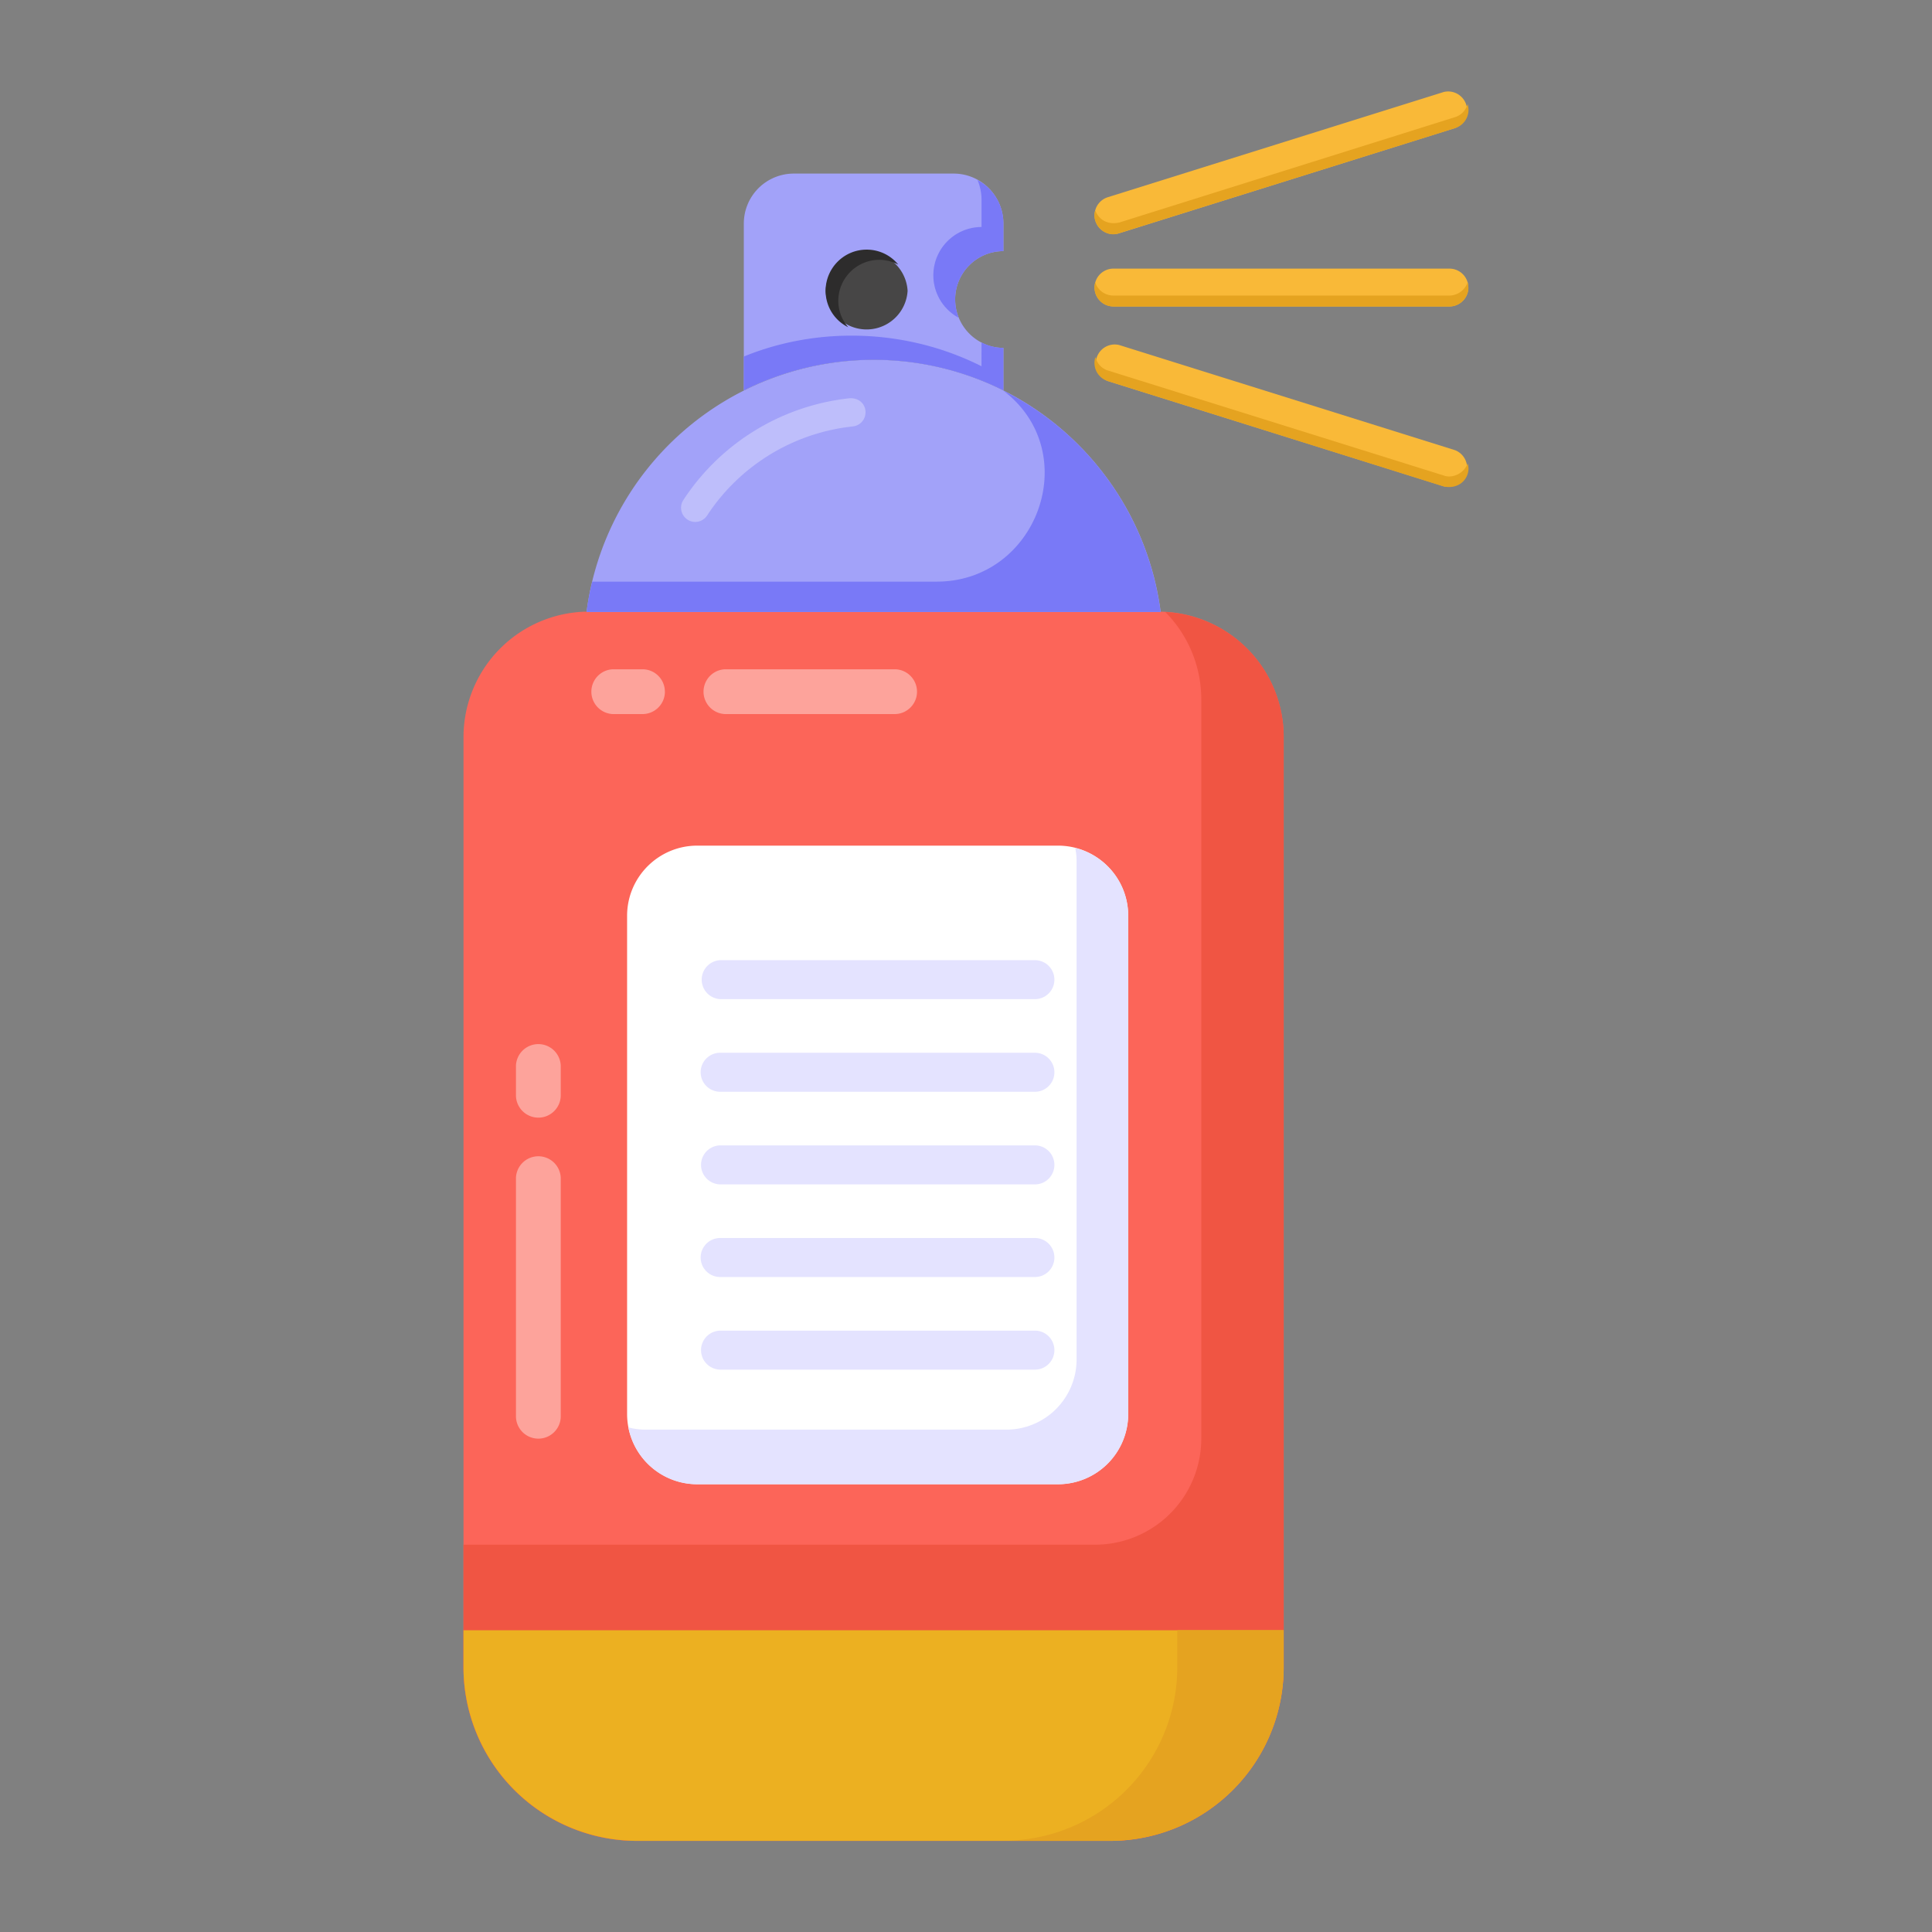 <?xml version="1.0" standalone="no"?><!DOCTYPE svg PUBLIC "-//W3C//DTD SVG 1.1//EN" "http://www.w3.org/Graphics/SVG/1.1/DTD/svg11.dtd"><svg class="icon" width="200px" height="200.00px" viewBox="0 0 1024 1024" version="1.1" xmlns="http://www.w3.org/2000/svg"><rect x="0" y="0" width="1024" height="1024" fill="#808080" stroke="none"/><path d="M680.38 390.704v492.93A92.063 92.063 0 0 1 588.317 975.698H337.727a92.063 92.063 0 0 1-92.063-92.063V390.704a66.56 66.56 0 0 1 66.56-66.541h301.597a66.56 66.56 0 0 1 66.56 66.541z" fill="#FC6559" /><path d="M680.38 390.666v493.027a92.005 92.005 0 0 1-91.986 92.005H337.669a92.005 92.005 0 0 1-92.005-92.005v-64.976H580.395a56.32 56.32 0 0 0 56.32-56.339V370.958a65.884 65.884 0 0 0-19.108-46.602 66.309 66.309 0 0 1 62.792 66.328z" fill="#F05543" /><path d="M245.663 864.063v19.572A92.063 92.063 0 0 0 337.727 975.698h250.59a92.063 92.063 0 0 0 92.063-92.063v-19.572z" fill="#ECB021" /><path d="M680.303 864.005v19.63a91.851 91.851 0 0 1-91.967 91.967h-56.32a91.967 91.967 0 0 0 91.967-91.967V864.024z" fill="#E5A320" /><path d="M615.192 324.357c-9.776-75.39-74.076-133.642-152.112-133.642a153.503 153.503 0 0 0-152.209 133.642z" fill="#A2A2F9" /><path d="M364.331 275.359a7.496 7.496 0 0 1-2.106-10.395 120.755 120.755 0 0 1 88.219-53.905c4.482-0.174 7.844 2.57 8.269 6.685a7.535 7.535 0 0 1-6.666 8.269 105.82 105.82 0 0 0-77.283 47.239 7.496 7.496 0 0 1-10.433 2.125z" fill="#FFFFFF" opacity=".3" /><path d="M615.173 324.357H310.89c0.715-5.487 1.7-10.82 3.033-16.075h182.504c53.171 0 78.017-67.584 36.265-100.526a151.61 151.61 0 0 0-0.927-0.715 153.407 153.407 0 0 1 83.369 117.316z" fill="#7979F7" /><path d="M506.262 158.681c0 14.104 11.457 25.697 25.561 25.697v22.528a153.967 153.967 0 0 0-137.583 0V118.475a26.469 26.469 0 0 1 26.354-26.469h84.876c14.491 0 26.354 11.844 26.354 26.469v14.626c-14.104 0-25.561 11.477-25.561 25.581z" fill="#A2A2F9" /><path d="M531.823 118.475v14.626c-14.104 0-25.561 11.477-25.561 25.581 0 3.42 0.657 6.724 1.835 9.738a25.6 25.6 0 0 1 12.133-48.109v-14.606a27.049 27.049 0 0 0-2.125-10.279c8.173 4.347 13.718 13.042 13.718 23.05zM520.231 181.48c3.42 1.835 7.381 2.898 11.592 2.898v22.528a153.967 153.967 0 0 0-137.583 0v-17.93c38.313-15.727 85.32-15.321 125.971 5.139z" fill="#7979F7" /><path d="M597.939 485.415v264.018a37.212 37.212 0 0 1-37.212 37.212h-191.14a37.212 37.212 0 0 1-37.212-37.212V485.415c0-20.557 16.674-37.212 37.212-37.212h191.14c20.557 0 37.212 16.654 37.212 37.212z" fill="#FFFFFF" /><path d="M597.997 485.357v264.115a37.231 37.231 0 0 1-37.231 37.231h-191.198a37.096 37.096 0 0 1-36.516-30.198c2.917 0.869 6.086 1.237 9.255 1.237h191.082a37.25 37.25 0 0 0 37.231-37.25V456.511c0-2.415-0.251-4.734-0.734-7.052a36.941 36.941 0 0 1 28.112 35.898z" fill="#E4E3FF" /><path d="M481.048 154.122a21.774 21.774 0 0 1-43.472 0 21.774 21.774 0 0 1 43.472 0z" fill="#474646" /><path d="M476.063 140.23a21.678 21.678 0 0 0-10.008-2.512c-11.979 0-21.736 9.757-21.736 21.755 0 5.255 1.971 10.279 5.275 13.969a21.388 21.388 0 0 1-11.998-19.379c0-11.979 9.757-21.755 21.736-21.755 6.724 0 12.79 3.033 16.751 7.922z" fill="#2D2C2C" /><path d="M285.329 762.513a11.882 11.882 0 0 1-11.863-11.863V624.254a11.882 11.882 0 0 1 23.745 0v126.396c0 6.55-5.313 11.863-11.882 11.863zM285.329 592.374a11.882 11.882 0 0 1-11.863-11.882v-15.688a11.882 11.882 0 0 1 23.745 0v15.688c0 6.569-5.313 11.882-11.882 11.882z" fill="#FFFFFF" opacity=".4" /><path d="M486.033 366.611c0 6.55-5.313 11.863-11.863 11.863H384.29a11.882 11.882 0 0 1 0-23.745h89.88c6.55 0 11.863 5.333 11.863 11.882zM352.411 366.611c0 6.55-5.333 11.863-11.882 11.863h-15.688a11.882 11.882 0 0 1 0-23.745h15.688c6.569 0 11.863 5.333 11.863 11.882z" fill="#FFFFFF" opacity=".4" /><path d="M558.853 519.245c0 5.7-4.618 10.317-10.317 10.317h-166.738a10.337 10.337 0 0 1 0-20.654h166.738c5.7 0 10.317 4.637 10.317 10.337zM558.853 568.339c0 5.7-4.618 10.317-10.317 10.317h-166.738a10.337 10.337 0 1 1 0-20.673h166.738c5.7 0.019 10.317 4.637 10.317 10.356zM558.853 617.414c0 5.719-4.618 10.337-10.317 10.337h-166.738a10.337 10.337 0 0 1 0-20.673h166.738c5.7 0 10.317 4.637 10.317 10.337zM558.853 666.508c0 5.7-4.618 10.337-10.317 10.337h-166.738a10.337 10.337 0 1 1 0-20.673h166.738c5.7 0 10.317 4.637 10.317 10.337zM558.853 715.602c0 5.7-4.618 10.337-10.317 10.337h-166.738a10.337 10.337 0 0 1 0-20.673h166.738c5.7 0 10.317 4.637 10.317 10.337z" fill="#E4E3FF" /><path d="M580.589 117.084a10.047 10.047 0 0 1 6.569-12.558l178.079-55.779a10.047 10.047 0 0 1 5.989 19.128L593.147 123.653a10.047 10.047 0 0 1-12.558-6.569zM765.237 257.739l-178.079-55.76a10.047 10.047 0 0 1 5.989-19.128l178.079 55.76a10.047 10.047 0 0 1-5.989 19.128zM768.232 162.41h-178.079a10.008 10.008 0 1 1 0-20.036h178.079a10.008 10.008 0 1 1 0 20.036z" fill="#F9B938" /><path d="M771.285 67.893L593.147 123.595c-4.753 1.893-10.82-0.908-12.636-6.608a8.347 8.347 0 0 1 0-5.41c1.855 4.618 6.163 7.709 12.616 6.395l178.137-55.895a10.066 10.066 0 0 0 6.627-7.013v0.193a10.143 10.143 0 0 1-6.608 12.636zM777.892 245.625c2.029 6.105-3.13 14.123-12.636 12.23l-178.137-55.914a10.008 10.008 0 0 1-6.608-12.423l0.193-0.193a9.467 9.467 0 0 0 6.414 7.013l178.137 55.702c3.748 1.488 10.317-0.328 12.636-6.414zM778.298 152.441c0 5.41-4.618 10.027-10.027 10.027h-178.137a10.047 10.047 0 0 1-9.622-12.829c1.198 4.019 5.023 7.013 9.622 7.013h178.137a10.375 10.375 0 0 0 9.622-7.013 11.786 11.786 0 0 1 0.386 2.802z" fill="#E5A320" /></svg>